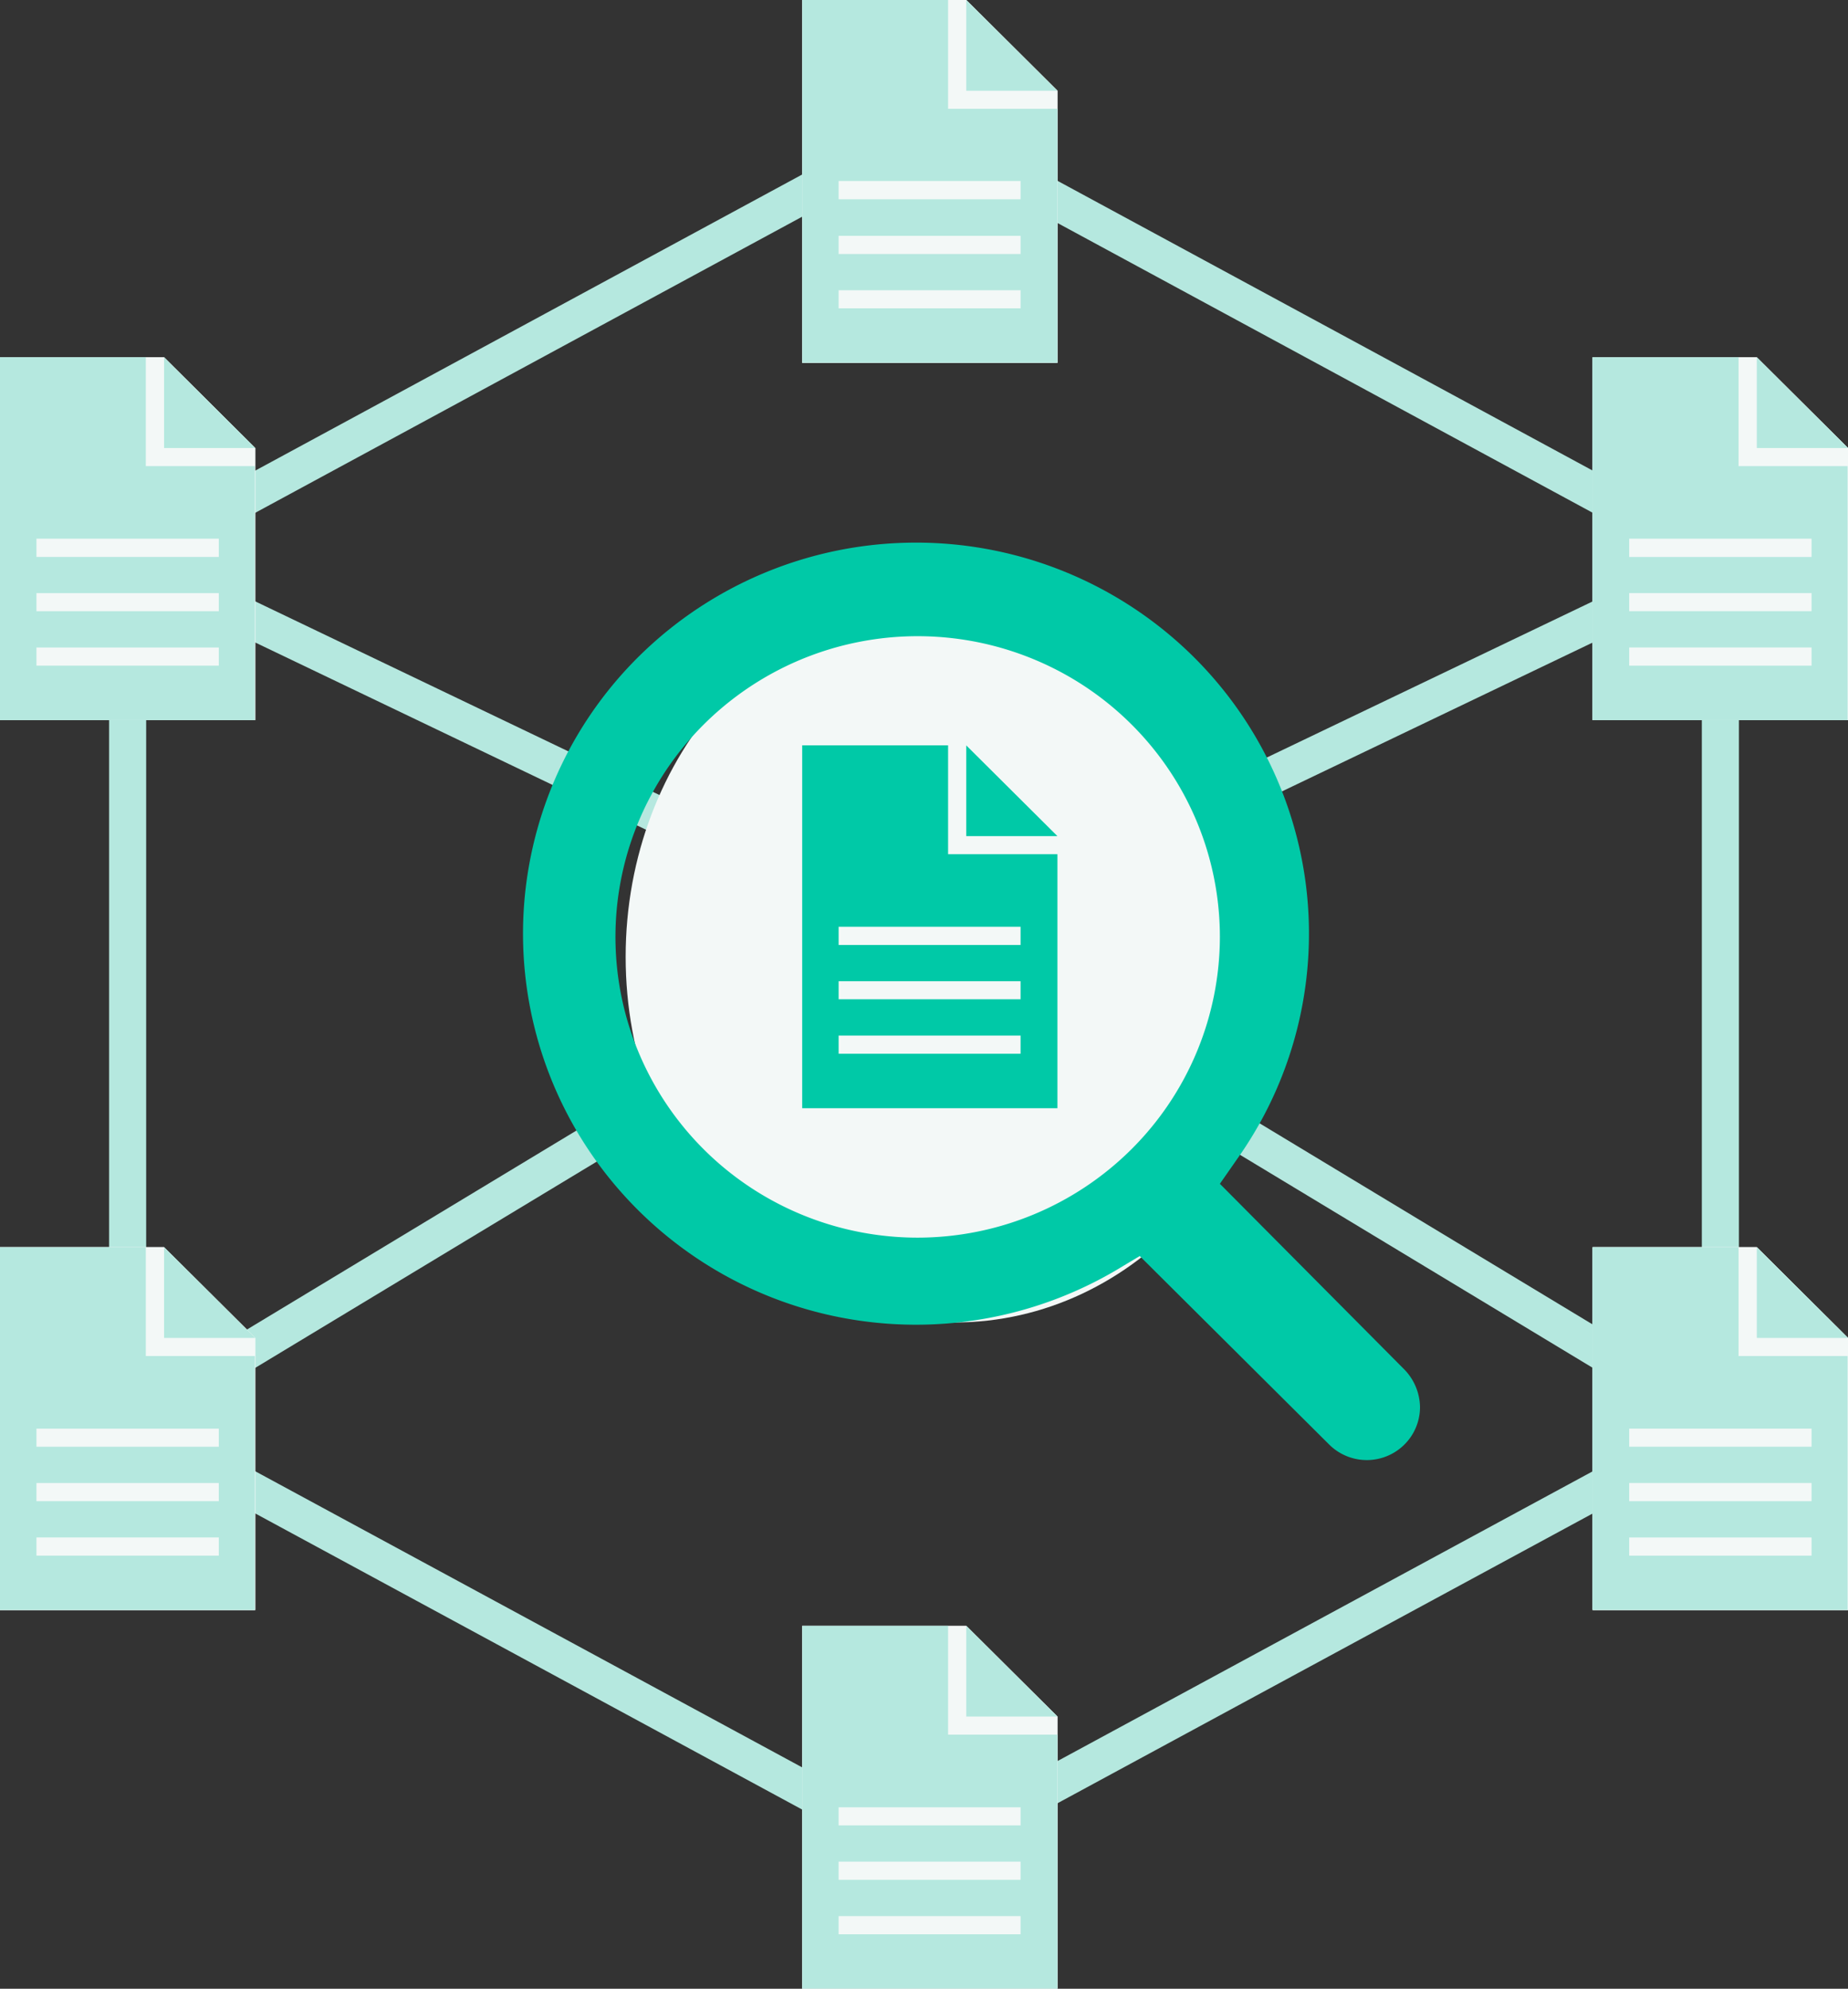 <svg width="145" height="156" fill="none" xmlns="http://www.w3.org/2000/svg"><rect width="100%" height="100%" fill="#333333" stroke="none"/><g clip-path="url(#clip0)"><path d="M10.014 43.99L72.5 73.917M134.986 43.99L72.5 73.917M72.5 73.916l-62.486 37.727M134.986 111.643L72.5 73.916M134.986 111.643V43.991L72.5 10.169 10.014 43.99v67.652L72.5 145.465l62.486-33.822z" stroke="#B5E8DF" stroke-width="2.91" stroke-miterlimit="10"/><path d="M75.816 127.533H62.942V156H82.97v-21.35l-7.154-7.117z" fill="#F3F8F7"/><path d="M75.816 127.533H62.942V156H82.97v-21.35l-7.154-7.117z" fill="#F3F8F7"/><path d="M74.39 127.533H62.942v28.459H82.97v-19.923h-8.58v-8.536zm5.688 24.195H65.802v-1.426h14.276v1.426zm0-4.271H65.802v-1.427h14.276v1.427zm0-5.69v1.418H65.802v-1.418h14.276z" fill="#B5E8DF"/><path d="M75.816 127.533v7.117h7.154l-7.154-7.117z" fill="#B5E8DF"/><path d="M75.816 0H62.942v28.459H82.97V7.117L75.816 0z" fill="#F3F8F7"/><path d="M75.816 0H62.942v28.459H82.97V7.117L75.816 0z" fill="#F3F8F7"/><path d="M74.39 0H62.942v28.459H82.97V8.535h-8.58V0zm5.688 24.187H65.802v-1.419h14.276v1.419zm0-4.264H65.802v-1.426h14.276v1.426zm0-5.722v1.427H65.802V14.2h14.276z" fill="#B5E8DF"/><path d="M75.816 0v7.117h7.154L75.816 0z" fill="#B5E8DF"/><path d="M137.846 97.832h-12.873v28.466H145v-21.35l-7.154-7.116z" fill="#F3F8F7"/><path d="M137.846 97.832h-12.873v28.466H145v-21.35l-7.154-7.116z" fill="#F3F8F7"/><path d="M136.412 97.832H124.94v28.458h20.028v-19.923h-8.556v-8.535zm5.728 24.195h-14.308V120.6h14.308v1.427zm0-4.272h-14.308v-1.426h14.308v1.426zm0-5.69v1.419h-14.308v-1.419h14.308z" fill="#B5E8DF"/><path d="M137.846 97.832v7.116H145l-7.154-7.116z" fill="#B5E8DF"/><path d="M12.874 97.832H0v28.466h20.028v-21.35l-7.154-7.116z" fill="#F3F8F7"/><path d="M12.874 97.832H0v28.466h20.028v-21.35l-7.154-7.116z" fill="#F3F8F7"/><path d="M11.44 97.832H-.032v28.458h20.027v-19.923H11.44v-8.535zm5.728 24.195H2.86V120.6h14.308v1.427zm0-4.272H2.86v-1.426h14.308v1.426zm0-5.69v1.419H2.86v-1.419h14.308z" fill="#B5E8DF"/><path d="M12.874 97.832v7.116h7.154l-7.154-7.116z" fill="#B5E8DF"/><path d="M137.846 28.028h-12.873v28.459H145V35.145l-7.154-7.117z" fill="#F3F8F7"/><path d="M137.846 28.028h-12.873v28.459H145V35.145l-7.154-7.117z" fill="#F3F8F7"/><path d="M136.412 28.02H124.94v28.467h20.028V36.563h-8.556V28.02zm5.728 24.195h-14.308V50.79h14.308v1.426zm0-4.271h-14.308v-1.419h14.308v1.419zm0-5.69v1.434h-14.308v-1.434h14.308z" fill="#B5E8DF"/><path d="M137.846 28.028v7.117H145l-7.154-7.117z" fill="#B5E8DF"/><path d="M12.874 28.028H0v28.459h20.028V35.145l-7.154-7.117z" fill="#F3F8F7"/><path d="M12.874 28.028H0v28.459h20.028V35.145l-7.154-7.117z" fill="#F3F8F7"/><path d="M11.44 28.02H-.032v28.467h20.027V36.563H11.44V28.02zm5.728 24.195H2.86V50.79h14.308v1.426zm0-4.271H2.86v-1.419h14.308v1.419zm0-5.69v1.434H2.86v-1.434h14.308z" fill="#B5E8DF"/><path d="M12.874 28.028v7.117h7.154l-7.154-7.117z" fill="#B5E8DF"/><path d="M74.871 103.737c14.238 0 25.78-12.841 25.78-28.682 0-15.84-11.542-28.681-25.78-28.681-14.237 0-25.78 12.84-25.78 28.681 0 15.84 11.543 28.682 25.78 28.682z" fill="#F3F8F7"/><path d="M110.208 107.443L95.716 92.859l1.666-2.391a30.551 30.551 0 0 0 5.046-21.343 30.632 30.632 0 0 0-10.566-19.241 30.934 30.934 0 0 0-20.778-7.31 30.918 30.918 0 0 0-20.376 8.357 30.611 30.611 0 0 0-9.564 19.753 30.56 30.56 0 0 0 6.136 21.058 30.859 30.859 0 0 0 18.699 11.605 30.974 30.974 0 0 0 21.71-3.778l1.738-1.044 14.861 14.783a4.184 4.184 0 0 0 6.429-.629 4.138 4.138 0 0 0 .701-2.311 4.316 4.316 0 0 0-1.21-2.925zm-38.205-10.36c-4.69 0-9.274-1.384-13.174-3.976a23.617 23.617 0 0 1-8.733-10.586 23.476 23.476 0 0 1-1.35-13.63 23.552 23.552 0 0 1 6.49-12.078 23.752 23.752 0 0 1 12.141-6.456c4.6-.91 9.368-.443 13.7 1.343a23.687 23.687 0 0 1 10.643 8.688 23.502 23.502 0 0 1 3.996 13.105 23.559 23.559 0 0 1-6.955 16.671 23.807 23.807 0 0 1-16.758 6.919z" fill="#00C9A7"/><path d="M75.816 58.471H62.942V86.93H82.97V65.588l-7.154-7.117z" fill="#F3F8F7"/><path d="M75.816 58.471H62.942V86.93H82.97V65.588l-7.154-7.117z" fill="#F3F8F7"/><path d="M74.39 58.463H62.942V86.93H82.97V67.006h-8.58v-8.543zm5.688 24.195H65.802v-1.426h14.276v1.426zm0-4.272H65.802v-1.418h14.276v1.418zm0-5.69v1.427H65.802v-1.427h14.276z" fill="#00C9A7"/><path d="M75.816 58.471v7.117h7.154l-7.154-7.117z" fill="#00C9A7"/></g><defs><clipPath id="clip0"><path fill="#fff" d="M0 0h145v156H0z"/></clipPath></defs></svg>